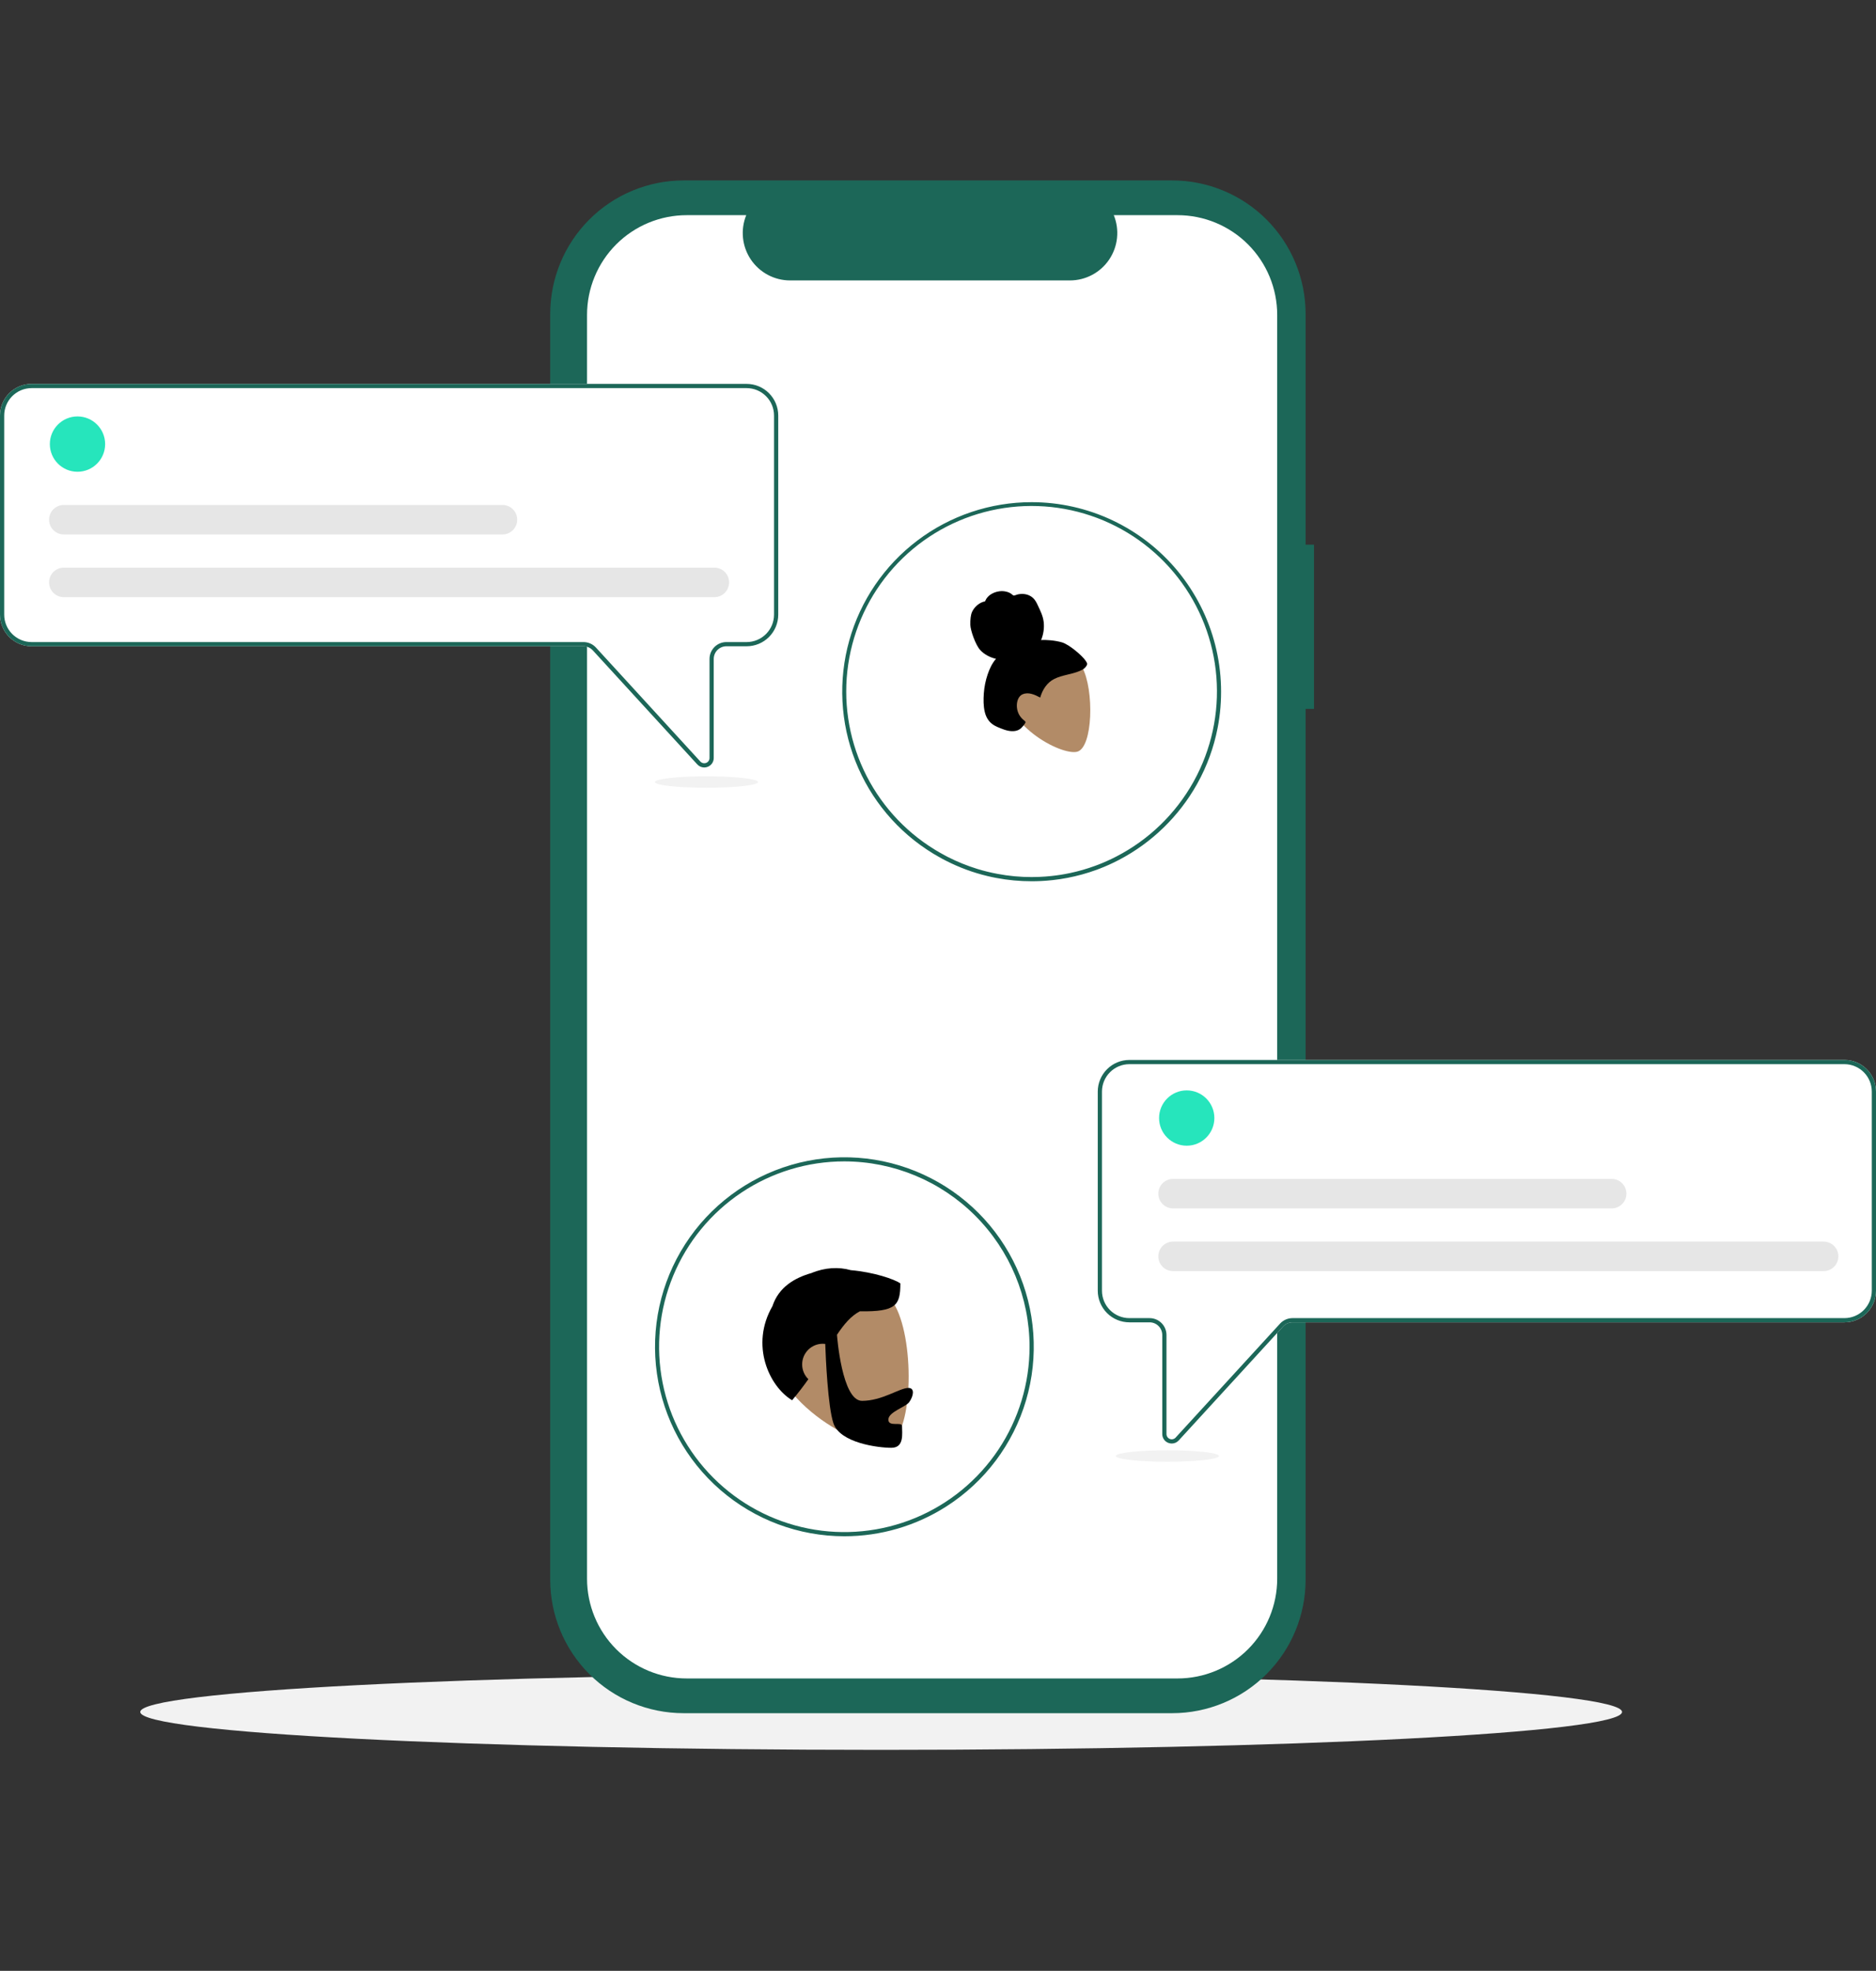<svg width="541" height="568" viewBox="0 0 541 568" fill="none" xmlns="http://www.w3.org/2000/svg">
<rect x="0" y="0" width="541" height="568" fill="#333333" stroke="none"/>
<g clip-path="url(#clip0_0_1)">
<path d="M254.109 504.319C372.109 504.319 467.767 499.428 467.767 493.394C467.767 487.36 372.109 482.468 254.109 482.468C136.109 482.468 40.452 487.36 40.452 493.394C40.452 499.428 136.109 504.319 254.109 504.319Z" fill="#F2F2F2"/>
<path d="M378.937 156.976H376.51V90.484C376.51 80.277 372.456 70.489 365.238 63.272C358.021 56.054 348.233 52 338.026 52H197.154C186.947 52 177.159 56.054 169.942 63.272C162.725 70.489 158.67 80.277 158.67 90.484V455.264C158.67 465.471 162.725 475.259 169.942 482.476C177.159 489.694 186.947 493.748 197.154 493.748H338.026C348.232 493.748 358.021 489.694 365.238 482.476C372.455 475.259 376.51 465.471 376.51 455.264V204.306H378.937V156.976Z" fill="#1C6758"/>
<path d="M368.318 90.752V454.996C368.318 462.618 365.291 469.929 359.901 475.319C354.511 480.708 347.2 483.737 339.578 483.737H198.03C190.408 483.737 183.097 480.708 177.707 475.319C172.317 469.929 169.29 462.618 169.29 454.996V90.752C169.29 83.13 172.317 75.82 177.707 70.43C183.097 65.04 190.408 62.012 198.03 62.012H215.201C214.357 64.085 214.036 66.334 214.266 68.561C214.495 70.788 215.269 72.924 216.517 74.782C217.766 76.64 219.452 78.162 221.427 79.216C223.403 80.269 225.607 80.82 227.845 80.822H308.549C310.788 80.82 312.991 80.269 314.967 79.215C316.942 78.162 318.628 76.64 319.877 74.782C321.126 72.924 321.899 70.788 322.128 68.561C322.358 66.334 322.037 64.085 321.192 62.012H339.578C347.2 62.012 354.511 65.04 359.901 70.43C365.291 75.82 368.318 83.13 368.318 90.752Z" fill="white"/>
<path d="M297.51 144.729C285.597 144.727 274.009 148.621 264.514 155.816C255.019 163.012 248.136 173.114 244.915 184.585C241.695 196.055 242.313 208.263 246.676 219.35C251.039 230.436 258.906 239.792 269.08 245.991L269.432 246.198C269.723 246.374 270.015 246.544 270.306 246.708C270.798 246.999 271.289 247.278 271.793 247.545C272.132 247.721 272.472 247.903 272.813 248.073C276.604 250.009 280.612 251.488 284.752 252.48C285.608 252.686 286.463 252.875 287.338 253.032C290.692 253.668 294.097 253.987 297.51 253.985C298.372 253.985 299.229 253.967 300.085 253.925C301.286 253.87 302.476 253.775 303.654 253.639C305.08 253.482 306.488 253.267 307.878 252.996C310.686 252.456 313.445 251.695 316.133 250.72C316.473 250.592 316.812 250.465 317.147 250.337C318.063 249.985 318.964 249.609 319.847 249.208C320.818 248.771 321.776 248.306 322.719 247.812C332.168 242.864 339.978 235.279 345.201 225.979C345.225 225.931 345.256 225.882 345.28 225.834C348.067 220.833 350.044 215.423 351.138 209.803C352.673 201.893 352.44 193.741 350.456 185.931C348.473 178.121 344.786 170.845 339.662 164.627C334.537 158.408 328.1 153.399 320.814 149.96C313.526 146.52 305.569 144.733 297.51 144.729ZM344.285 225.123C344.236 225.208 344.194 225.293 344.145 225.372C339.026 234.535 331.326 241.991 322.003 246.811C321.073 247.296 320.129 247.752 319.168 248.177C318.373 248.535 317.56 248.875 316.74 249.19C316.394 249.324 316.042 249.457 315.69 249.579C313.368 250.427 310.988 251.108 308.57 251.618C306.776 252.001 304.962 252.286 303.137 252.474C302.014 252.595 300.873 252.68 299.726 252.723C298.991 252.753 298.252 252.771 297.51 252.771C294.207 252.776 290.911 252.469 287.666 251.855C285.691 251.491 283.739 251.012 281.82 250.422C278.897 249.519 276.056 248.368 273.329 246.981C273.013 246.817 272.698 246.653 272.387 246.483C271.944 246.246 271.496 246.004 271.058 245.743C270.73 245.56 270.403 245.366 270.081 245.172C269.893 245.063 269.705 244.947 269.516 244.832C260.597 239.355 253.481 231.378 249.053 221.894C244.625 212.408 243.079 201.832 244.608 191.477C246.135 181.121 250.67 171.442 257.649 163.641C264.628 155.839 273.743 150.258 283.865 147.59C293.987 144.922 304.67 145.284 314.587 148.632C324.505 151.98 333.222 158.166 339.656 166.422C346.09 174.679 349.958 184.643 350.782 195.078C351.604 205.514 349.345 215.96 344.285 225.123Z" fill="#1C6758"/>
<path d="M203.086 221.19C202.708 221.189 202.334 221.11 201.989 220.957C201.644 220.804 201.334 220.58 201.079 220.301L170.96 187.443C170.618 187.07 170.203 186.774 169.74 186.57C169.278 186.366 168.778 186.261 168.273 186.261H9.11C6.695 186.258 4.379 185.297 2.671 183.589C0.963 181.881 0.003 179.566 0 177.151V119.753C0.003 117.337 0.963 115.022 2.671 113.314C4.379 111.606 6.695 110.645 9.11 110.642H215.317C217.733 110.645 220.049 111.606 221.757 113.314C223.465 115.022 224.425 117.337 224.428 119.753V177.151C224.425 179.566 223.465 181.881 221.757 183.589C220.049 185.297 217.733 186.258 215.317 186.261H209.471C208.505 186.262 207.579 186.646 206.895 187.33C206.212 188.013 205.828 188.939 205.827 189.906V218.454C205.829 219.005 205.664 219.544 205.352 219.999C205.042 220.454 204.599 220.803 204.084 221.001C203.766 221.125 203.428 221.189 203.086 221.19Z" fill="white"/>
<path d="M203.086 221.19C202.708 221.189 202.334 221.11 201.989 220.957C201.644 220.804 201.334 220.58 201.079 220.301L170.96 187.443C170.618 187.07 170.203 186.774 169.74 186.57C169.278 186.366 168.778 186.261 168.273 186.261H9.11C6.695 186.258 4.379 185.297 2.671 183.589C0.963 181.881 0.003 179.566 0 177.151V119.753C0.003 117.337 0.963 115.022 2.671 113.314C4.379 111.606 6.695 110.645 9.11 110.642H215.317C217.733 110.645 220.049 111.606 221.757 113.314C223.465 115.022 224.425 117.337 224.428 119.753V177.151C224.425 179.566 223.465 181.881 221.757 183.589C220.049 185.297 217.733 186.258 215.317 186.261H209.471C208.505 186.262 207.579 186.646 206.895 187.33C206.212 188.013 205.828 188.939 205.827 189.906V218.454C205.829 219.005 205.664 219.544 205.352 219.999C205.042 220.454 204.599 220.803 204.084 221.001C203.766 221.125 203.428 221.189 203.086 221.19ZM9.11 111.856C7.017 111.859 5.01 112.691 3.529 114.172C2.049 115.652 1.216 117.659 1.214 119.753V177.151C1.216 179.244 2.049 181.251 3.529 182.731C5.01 184.212 7.017 185.044 9.11 185.047H168.273C168.946 185.047 169.613 185.188 170.229 185.459C170.845 185.73 171.399 186.127 171.854 186.623L201.974 219.48C202.181 219.706 202.451 219.864 202.749 219.933C203.047 220.002 203.359 219.98 203.644 219.869C203.93 219.758 204.175 219.564 204.347 219.312C204.52 219.059 204.612 218.76 204.613 218.454V189.906C204.614 188.618 205.127 187.382 206.038 186.471C206.948 185.56 208.183 185.048 209.471 185.047H215.317C217.411 185.044 219.418 184.212 220.898 182.731C222.379 181.251 223.212 179.244 223.214 177.151V119.753C223.212 117.659 222.379 115.652 220.898 114.172C219.418 112.691 217.411 111.859 215.317 111.856H9.11Z" fill="#1C6758"/>
<path d="M22.347 135.962C26.75 135.962 30.319 132.393 30.319 127.99C30.319 123.587 26.75 120.018 22.347 120.018C17.944 120.018 14.375 123.587 14.375 127.99C14.375 132.393 17.944 135.962 22.347 135.962Z" fill="#26E5BC"/>
<path d="M206.017 172.102H18.411C17.852 172.102 17.299 171.992 16.782 171.779C16.266 171.566 15.797 171.253 15.401 170.858C15.006 170.463 14.692 169.994 14.478 169.478C14.264 168.962 14.154 168.409 14.154 167.85C14.154 167.291 14.264 166.738 14.478 166.222C14.692 165.705 15.006 165.237 15.401 164.842C15.797 164.446 16.266 164.134 16.782 163.92C17.299 163.707 17.852 163.597 18.411 163.598H206.017C207.144 163.6 208.224 164.048 209.02 164.845C209.816 165.642 210.263 166.723 210.263 167.85C210.263 168.976 209.816 170.057 209.02 170.854C208.224 171.651 207.144 172.1 206.017 172.102Z" fill="#E6E6E6"/>
<path d="M144.899 154.032H18.411C17.852 154.032 17.299 153.923 16.782 153.71C16.266 153.496 15.797 153.183 15.401 152.788C15.006 152.394 14.692 151.924 14.478 151.408C14.264 150.892 14.154 150.339 14.154 149.78C14.154 149.222 14.264 148.668 14.478 148.152C14.692 147.635 15.006 147.167 15.401 146.772C15.797 146.377 16.266 146.064 16.782 145.85C17.299 145.637 17.852 145.528 18.411 145.529H144.899C146.027 145.529 147.108 145.977 147.905 146.774C148.703 147.571 149.151 148.653 149.151 149.78C149.151 150.908 148.703 151.989 147.905 152.786C147.108 153.584 146.027 154.032 144.899 154.032Z" fill="#E6E6E6"/>
<path d="M336.916 415.842C336.401 415.644 335.958 415.295 335.648 414.84C335.336 414.385 335.171 413.846 335.173 413.295V384.747C335.172 383.781 334.788 382.854 334.105 382.171C333.421 381.487 332.495 381.103 331.529 381.102H325.682C323.267 381.099 320.951 380.139 319.243 378.431C317.535 376.723 316.575 374.407 316.572 371.992V314.594C316.575 312.179 317.535 309.863 319.243 308.155C320.951 306.447 323.267 305.486 325.682 305.484H531.89C534.305 305.486 536.621 306.447 538.329 308.155C540.037 309.863 540.997 312.179 541 314.594V371.992C540.997 374.407 540.037 376.723 538.329 378.431C536.621 380.139 534.305 381.099 531.89 381.102H372.727C372.222 381.103 371.722 381.208 371.26 381.411C370.797 381.615 370.382 381.912 370.041 382.284L339.921 415.141C339.667 415.421 339.356 415.645 339.011 415.798C338.666 415.951 338.292 416.03 337.914 416.031C337.572 416.03 337.234 415.966 336.916 415.842Z" fill="white"/>
<path d="M336.916 415.842C336.401 415.644 335.958 415.295 335.648 414.84C335.336 414.385 335.171 413.846 335.173 413.295V384.747C335.172 383.781 334.788 382.854 334.105 382.171C333.421 381.487 332.495 381.103 331.529 381.102H325.682C323.267 381.099 320.951 380.139 319.243 378.431C317.535 376.723 316.575 374.407 316.572 371.992V314.594C316.575 312.179 317.535 309.863 319.243 308.155C320.951 306.447 323.267 305.486 325.682 305.484H531.89C534.305 305.486 536.621 306.447 538.329 308.155C540.037 309.863 540.997 312.179 541 314.594V371.992C540.997 374.407 540.037 376.723 538.329 378.431C536.621 380.139 534.305 381.099 531.89 381.102H372.727C372.222 381.103 371.722 381.208 371.26 381.411C370.797 381.615 370.382 381.912 370.041 382.284L339.921 415.141C339.667 415.421 339.356 415.645 339.011 415.798C338.666 415.951 338.292 416.03 337.914 416.031C337.572 416.03 337.234 415.966 336.916 415.842ZM325.682 306.697C323.589 306.7 321.582 307.533 320.102 309.013C318.621 310.493 317.788 312.5 317.786 314.594V371.992C317.788 374.085 318.621 376.092 320.102 377.572C321.582 379.053 323.589 379.886 325.682 379.888H331.529C332.817 379.889 334.052 380.402 334.962 381.313C335.873 382.224 336.386 383.459 336.387 384.747V413.295C336.388 413.601 336.48 413.9 336.652 414.153C336.825 414.405 337.07 414.599 337.356 414.711C337.641 414.822 337.953 414.843 338.251 414.774C338.549 414.705 338.819 414.547 339.026 414.321L369.146 381.464C369.601 380.968 370.155 380.571 370.771 380.3C371.387 380.029 372.054 379.889 372.727 379.888H531.89C533.983 379.886 535.99 379.053 537.47 377.572C538.951 376.092 539.784 374.085 539.786 371.992V314.594C539.784 312.5 538.951 310.493 537.47 309.013C535.99 307.533 533.983 306.7 531.89 306.697H325.682Z" fill="#1C6758"/>
<path d="M243.489 442.757C230.35 442.753 217.652 438.011 207.726 429.403C197.799 420.794 191.309 408.894 189.446 395.887C187.584 382.88 190.473 369.638 197.585 358.589C204.696 347.54 215.553 339.425 228.163 335.734C240.773 332.042 254.292 333.021 266.239 338.491C278.187 343.96 287.761 353.554 293.207 365.512C298.652 377.47 299.604 390.991 295.887 403.594C292.17 416.197 284.034 427.037 272.971 434.127C264.173 439.768 253.94 442.763 243.489 442.757ZM243.489 334.714C232.923 334.713 222.595 337.845 213.809 343.715C205.023 349.584 198.176 357.927 194.132 367.689C190.088 377.45 189.03 388.191 191.091 398.554C193.152 408.917 198.24 418.436 205.711 425.907C213.182 433.378 222.701 438.466 233.064 440.527C243.426 442.588 254.168 441.529 263.929 437.486C273.691 433.442 282.034 426.594 287.903 417.809C293.773 409.023 296.905 398.694 296.903 388.128C296.888 373.967 291.255 360.391 281.241 350.377C271.227 340.363 257.651 334.73 243.489 334.714Z" fill="#1C6758"/>
<path d="M342.226 330.196C346.629 330.196 350.198 326.627 350.198 322.224C350.198 317.822 346.629 314.253 342.226 314.253C337.823 314.253 334.254 317.822 334.254 322.224C334.254 326.627 337.823 330.196 342.226 330.196Z" fill="#26E5BC"/>
<path d="M525.896 366.336H338.29C337.731 366.337 337.178 366.227 336.662 366.014C336.145 365.8 335.676 365.487 335.28 365.092C334.885 364.697 334.572 364.228 334.358 363.712C334.144 363.196 334.034 362.643 334.034 362.084C334.034 361.525 334.144 360.972 334.358 360.456C334.572 359.94 334.885 359.471 335.28 359.076C335.676 358.681 336.145 358.368 336.662 358.154C337.178 357.941 337.731 357.831 338.29 357.832H525.896C527.024 357.832 528.105 358.28 528.903 359.078C529.7 359.875 530.148 360.956 530.148 362.084C530.148 363.212 529.7 364.293 528.903 365.09C528.105 365.888 527.024 366.336 525.896 366.336Z" fill="#E6E6E6"/>
<path d="M464.778 348.266H338.29C337.731 348.267 337.178 348.157 336.662 347.944C336.145 347.731 335.676 347.418 335.28 347.022C334.885 346.628 334.572 346.159 334.358 345.643C334.144 345.126 334.034 344.573 334.034 344.014C334.034 343.456 334.144 342.902 334.358 342.386C334.572 341.87 334.885 341.401 335.28 341.006C335.676 340.611 336.145 340.298 336.662 340.085C337.178 339.872 337.731 339.762 338.29 339.763H464.778C465.905 339.764 466.985 340.213 467.782 341.01C468.578 341.807 469.025 342.888 469.025 344.014C469.025 345.141 468.578 346.222 467.782 347.019C466.985 347.816 465.905 348.265 464.778 348.266Z" fill="#E6E6E6"/>
<path d="M336.659 421.276C344.873 421.276 351.532 420.537 351.532 419.625C351.532 418.714 344.873 417.974 336.659 417.974C328.444 417.974 321.785 418.714 321.785 419.625C321.785 420.537 328.444 421.276 336.659 421.276Z" fill="#F2F2F2"/>
<path d="M203.73 227.042C211.944 227.042 218.603 226.303 218.603 225.391C218.603 224.479 211.944 223.74 203.73 223.74C195.515 223.74 188.856 224.479 188.856 225.391C188.856 226.303 195.515 227.042 203.73 227.042Z" fill="#F2F2F2"/>
<path d="M221.471 382.34C222.958 361.107 252.475 365.778 258.216 376.494C263.958 387.211 263.275 414.396 255.855 416.311C248.435 418.226 219.983 403.573 221.471 382.34Z" fill="#B28B67"/>
<path d="M234.005 366.899C237.889 365.272 241.921 365.089 245.325 366.063C251.997 366.637 257.955 368.674 259.643 369.884C259.643 376.209 258.419 378.086 247.965 377.921C245.396 379.279 243.422 381.619 241.365 384.687C241.388 384.998 242.778 403.73 248.588 403.731C254.446 403.731 259.417 400.006 261.988 400.006C263.862 400.007 263.443 402.354 262.201 404.096C261.176 405.532 256.186 406.916 256.186 409.143C256.186 411.37 260.129 409.648 260.129 410.969C260.129 413.153 260.821 417.261 257.036 417.261C253.204 417.261 242.216 415.862 240.333 410.167C238.736 405.337 238.13 391.433 237.982 387.32C237.748 387.292 237.51 387.276 237.267 387.276C233.984 387.276 231.323 389.941 231.323 393.229C231.323 394.898 232.009 396.406 233.114 397.487C231.738 399.432 230.196 401.463 228.43 403.558C221.794 399.571 216.274 387.644 222.762 376.432C224.555 370.939 229.21 368.261 234.005 366.899Z" fill="black"/>
<path d="M289.565 195.87C290.476 182.88 308.559 185.738 312.076 192.294C315.593 198.85 315.175 215.48 310.63 216.652C306.083 217.824 288.653 208.86 289.565 195.87Z" fill="#B28B67"/>
<path fill-rule="evenodd" clip-rule="evenodd" d="M306.321 185.154C304.331 184.547 301.441 184.341 300.226 184.48C300.917 182.823 301.192 180.978 300.968 179.18C300.75 177.434 299.97 175.947 299.249 174.389C298.916 173.671 298.539 172.956 297.977 172.407C297.404 171.847 296.679 171.478 295.92 171.302C295.142 171.121 294.329 171.137 293.55 171.3C293.205 171.373 292.896 171.53 292.558 171.618C292.212 171.708 292.044 171.491 291.793 171.273C291.187 170.749 290.3 170.49 289.534 170.397C288.675 170.293 287.783 170.423 286.963 170.705C286.166 170.98 285.4 171.427 284.823 172.077C284.567 172.367 284.333 172.697 284.182 173.06C284.12 173.209 284.109 173.298 283.96 173.353C283.822 173.404 283.662 173.405 283.519 173.453C282.144 173.919 280.968 174.982 280.327 176.346C279.954 177.142 279.777 178.544 279.825 180.114C279.874 181.685 281.292 185.784 282.619 187.279C283.803 188.613 285.544 189.494 287.223 189.879C286.108 191.154 285.367 192.746 284.817 194.366C284.221 196.125 283.852 197.953 283.716 199.815C283.587 201.585 283.575 203.457 283.989 205.188C284.378 206.808 285.207 208.136 286.593 208.979C287.228 209.365 287.91 209.655 288.597 209.92C289.274 210.181 289.953 210.436 290.662 210.582C292.004 210.859 293.55 210.812 294.584 209.744C294.956 209.359 295.366 208.875 295.637 208.405C295.735 208.235 295.794 208.125 295.675 207.96C295.533 207.761 295.303 207.61 295.121 207.455C294.079 206.572 293.433 205.392 293.271 203.991C293.106 202.57 293.488 200.734 294.87 200.114C296.576 199.348 298.455 200.227 299.972 201.047C300.617 198.772 301.94 196.723 304.015 195.68C306.31 194.526 308.945 194.391 311.303 193.4C311.918 193.142 312.544 192.849 312.997 192.323C313.186 192.104 313.408 191.818 313.484 191.528C313.583 191.146 313.336 190.826 313.146 190.528C312.137 188.95 308.312 185.761 306.321 185.154Z" fill="black"/>
</g>
<defs>
<clipPath id="clip0_0_1">
<rect width="541" height="568" fill="white"/>
</clipPath>
</defs>
</svg>
